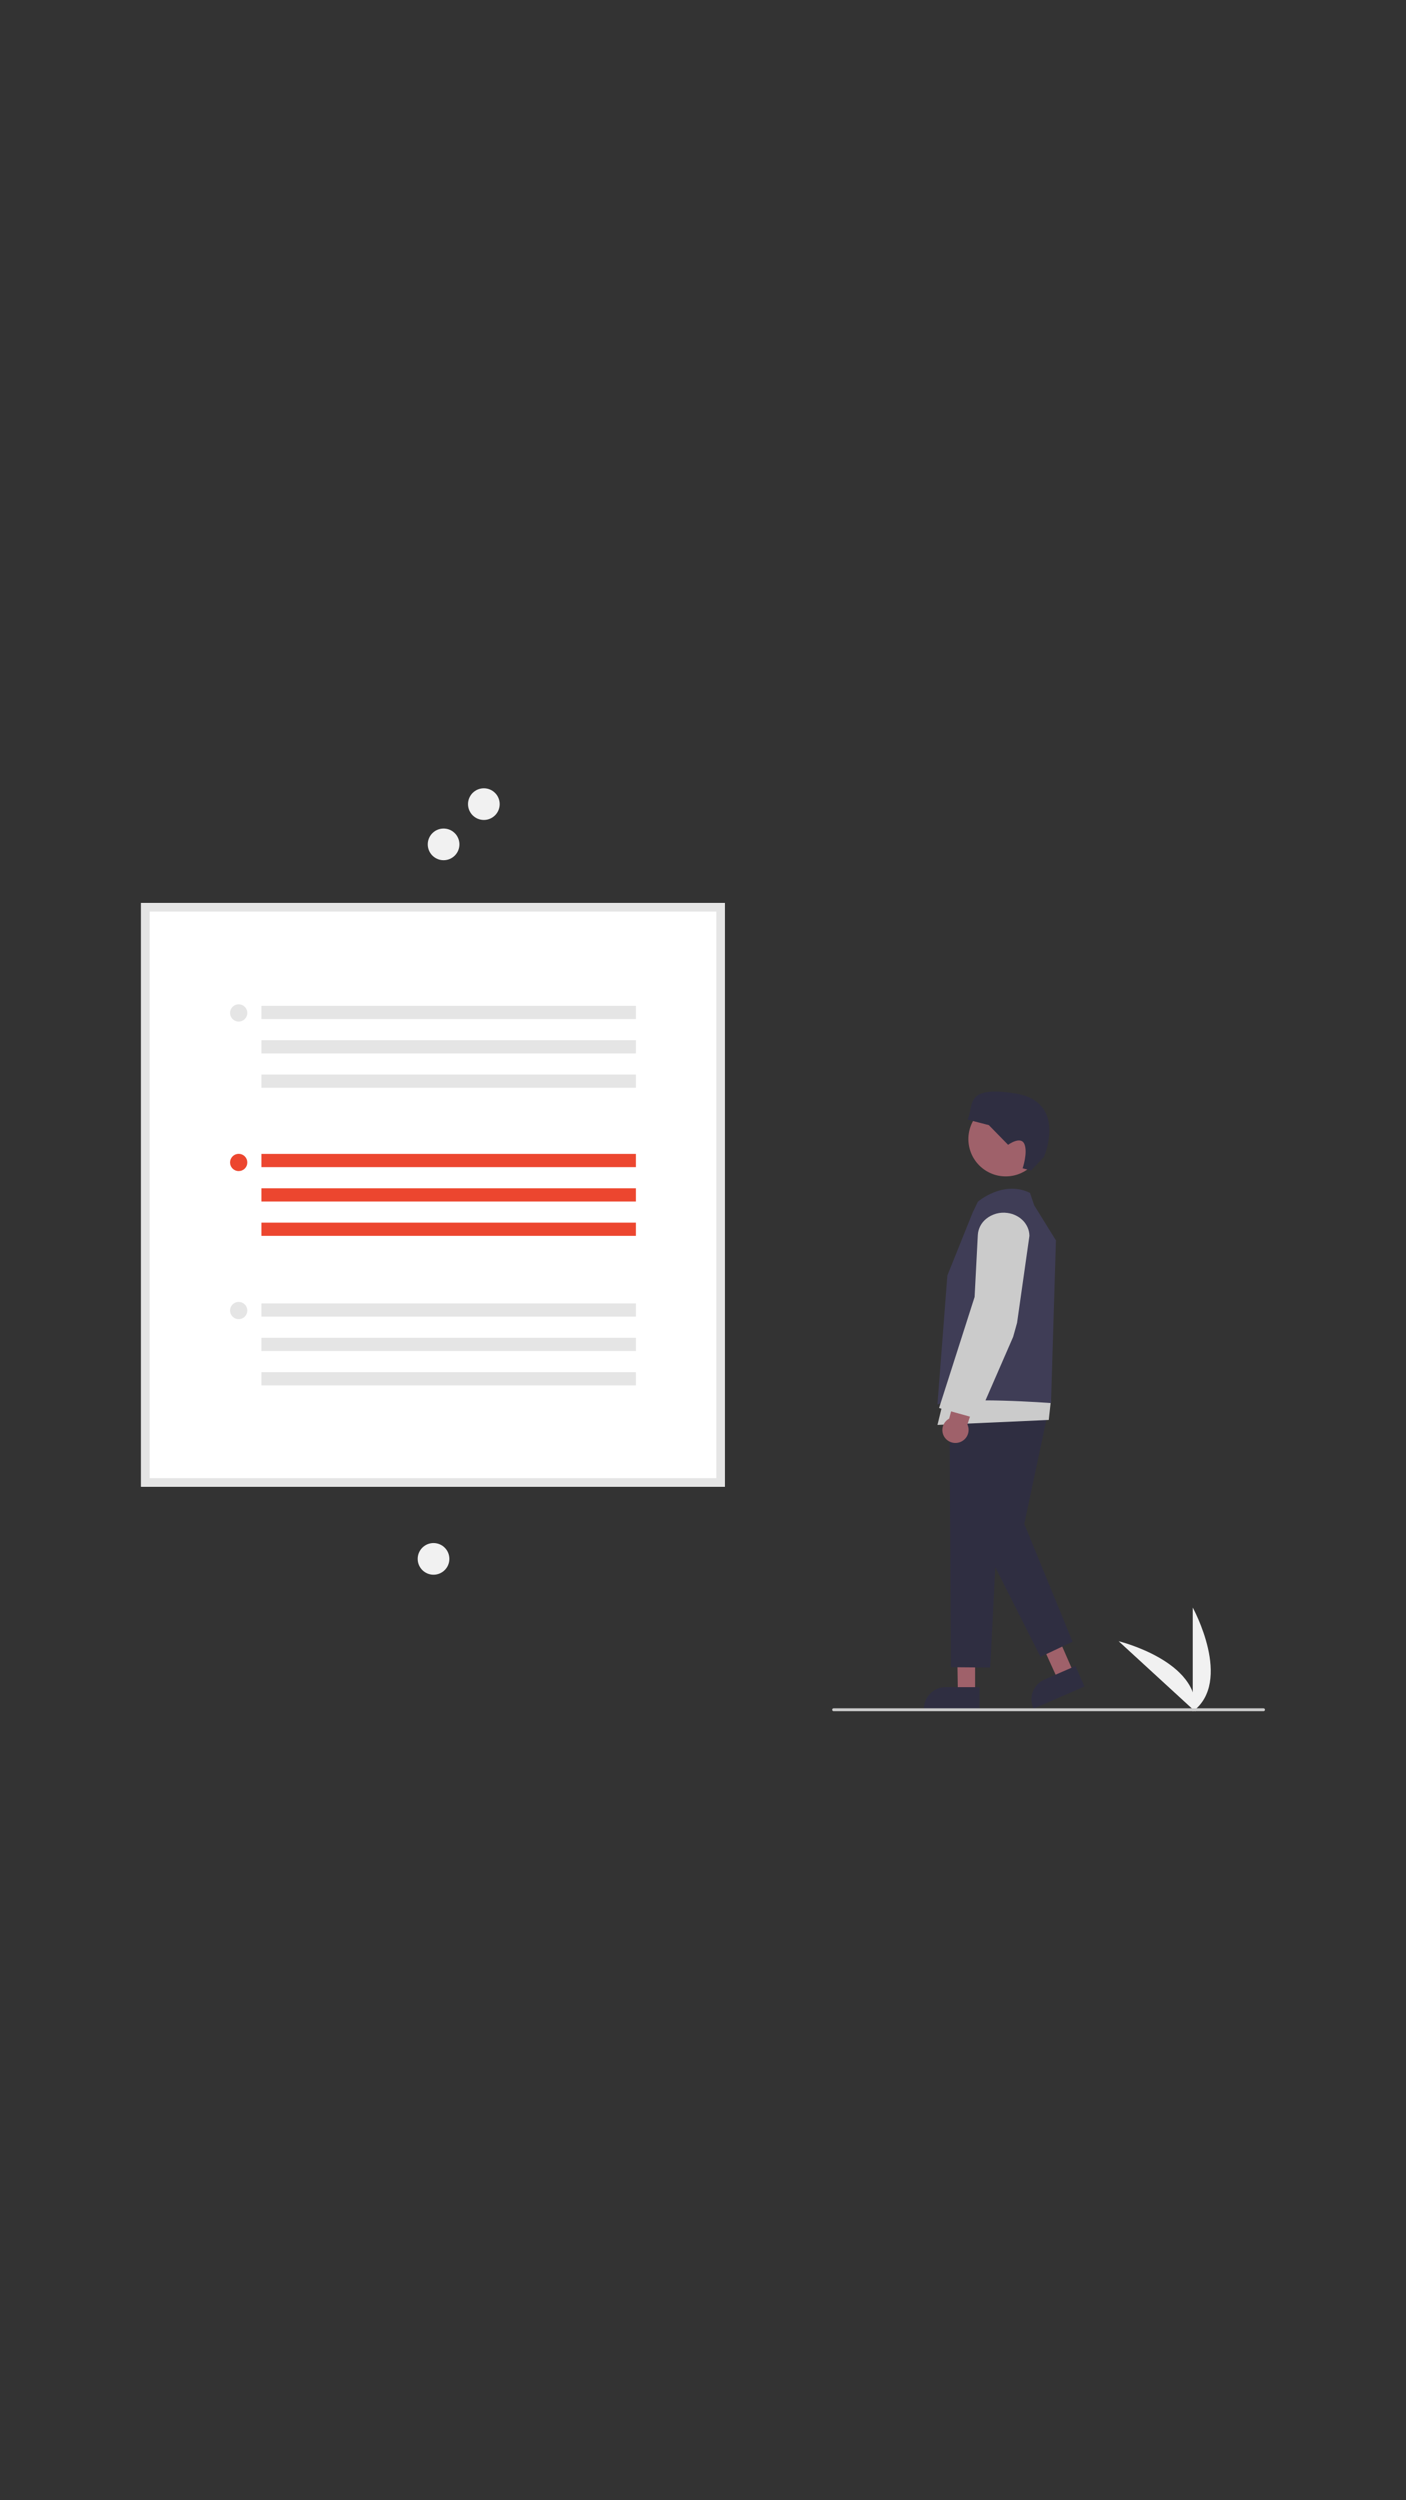 <svg xmlns="http://www.w3.org/2000/svg" xmlns:xlink="http://www.w3.org/1999/xlink" width="1080" zoomAndPan="magnify" viewBox="0 0 810 1440" height="1920" preserveAspectRatio="xMidYMid meet" version="1.0"><rect x="0" y="0" width="810" height="1440" fill="#333333" stroke="none"/><defs><clipPath id="3cdde37c35"><path d="M 687 925 L 698 925 L 698 985.754 L 687 985.754 Z M 687 925 " clip-rule="nonzero"/></clipPath><clipPath id="16e32724e4"><path d="M 644 945 L 689 945 L 689 985.754 L 644 985.754 Z M 644 945 " clip-rule="nonzero"/></clipPath><clipPath id="3b2fcd9348"><path d="M 269 454.004 L 288 454.004 L 288 473 L 269 473 Z M 269 454.004 " clip-rule="nonzero"/></clipPath><clipPath id="3b27a087e3"><path d="M 479 983 L 729 983 L 729 985.754 L 479 985.754 Z M 479 983 " clip-rule="nonzero"/></clipPath></defs><g clip-path="url(#3cdde37c35)"><path fill="#f1f1f1" d="M 687.145 985.754 L 687.145 925.859 C 687.145 925.859 710.5 968.324 687.145 985.754 Z M 687.145 985.754 " fill-opacity="1" fill-rule="nonzero"/></g><g clip-path="url(#16e32724e4)"><path fill="#f1f1f1" d="M 688.59 985.746 L 644.445 945.238 C 644.445 945.238 691.535 956.762 688.59 985.746 Z M 688.59 985.746 " fill-opacity="1" fill-rule="nonzero"/></g><g clip-path="url(#3b2fcd9348)"><path fill="#f1f1f1" d="M 287.875 463.129 C 287.875 463.727 287.816 464.32 287.699 464.906 C 287.582 465.496 287.41 466.066 287.18 466.617 C 286.949 467.172 286.668 467.695 286.336 468.195 C 286.004 468.691 285.625 469.152 285.199 469.578 C 284.777 470 284.316 470.379 283.816 470.711 C 283.32 471.043 282.793 471.324 282.238 471.555 C 281.688 471.785 281.117 471.957 280.527 472.074 C 279.941 472.191 279.348 472.25 278.746 472.25 C 278.148 472.25 277.555 472.191 276.969 472.074 C 276.379 471.957 275.809 471.785 275.254 471.555 C 274.703 471.324 274.176 471.043 273.676 470.711 C 273.18 470.379 272.719 470 272.293 469.578 C 271.871 469.152 271.492 468.691 271.16 468.195 C 270.828 467.695 270.547 467.172 270.316 466.617 C 270.086 466.066 269.914 465.496 269.797 464.906 C 269.68 464.32 269.621 463.727 269.621 463.129 C 269.621 462.527 269.68 461.934 269.797 461.348 C 269.914 460.762 270.086 460.191 270.316 459.637 C 270.547 459.082 270.828 458.559 271.16 458.059 C 271.492 457.562 271.871 457.102 272.293 456.676 C 272.719 456.254 273.18 455.875 273.676 455.543 C 274.176 455.211 274.703 454.93 275.254 454.699 C 275.809 454.469 276.379 454.297 276.969 454.18 C 277.555 454.062 278.148 454.004 278.746 454.004 C 279.348 454.004 279.941 454.062 280.527 454.18 C 281.117 454.297 281.688 454.469 282.238 454.699 C 282.793 454.93 283.32 455.211 283.816 455.543 C 284.316 455.875 284.777 456.254 285.199 456.676 C 285.625 457.102 286.004 457.562 286.336 458.059 C 286.668 458.559 286.949 459.082 287.18 459.637 C 287.41 460.191 287.582 460.762 287.699 461.348 C 287.816 461.934 287.875 462.527 287.875 463.129 Z M 287.875 463.129 " fill-opacity="1" fill-rule="nonzero"/></g><path fill="#f1f1f1" d="M 264.68 486.312 C 264.68 486.91 264.621 487.504 264.504 488.09 C 264.387 488.68 264.215 489.25 263.984 489.801 C 263.754 490.355 263.473 490.883 263.141 491.379 C 262.809 491.879 262.43 492.336 262.008 492.762 C 261.582 493.184 261.121 493.562 260.625 493.895 C 260.125 494.23 259.602 494.508 259.047 494.738 C 258.492 494.969 257.922 495.141 257.336 495.258 C 256.746 495.375 256.152 495.434 255.555 495.434 C 254.953 495.434 254.359 495.375 253.773 495.258 C 253.184 495.141 252.613 494.969 252.062 494.738 C 251.508 494.508 250.98 494.23 250.484 493.895 C 249.984 493.562 249.523 493.184 249.102 492.762 C 248.676 492.336 248.297 491.879 247.965 491.379 C 247.633 490.883 247.352 490.355 247.121 489.801 C 246.895 489.25 246.719 488.68 246.602 488.09 C 246.484 487.504 246.426 486.91 246.426 486.312 C 246.426 485.711 246.484 485.117 246.602 484.531 C 246.719 483.945 246.895 483.375 247.121 482.82 C 247.352 482.266 247.633 481.742 247.965 481.242 C 248.297 480.746 248.676 480.285 249.102 479.859 C 249.523 479.438 249.984 479.059 250.484 478.727 C 250.98 478.395 251.508 478.113 252.062 477.883 C 252.613 477.652 253.184 477.48 253.773 477.363 C 254.359 477.246 254.953 477.188 255.555 477.188 C 256.152 477.188 256.746 477.246 257.336 477.363 C 257.922 477.48 258.492 477.652 259.047 477.883 C 259.602 478.113 260.125 478.395 260.625 478.727 C 261.121 479.059 261.582 479.438 262.008 479.859 C 262.43 480.285 262.809 480.746 263.141 481.242 C 263.473 481.742 263.754 482.266 263.984 482.82 C 264.215 483.375 264.387 483.945 264.504 484.531 C 264.621 485.117 264.68 485.711 264.68 486.312 Z M 264.68 486.312 " fill-opacity="1" fill-rule="nonzero"/><path fill="#f1f1f1" d="M 258.883 897.828 C 258.883 898.426 258.824 899.02 258.707 899.605 C 258.59 900.195 258.414 900.766 258.188 901.316 C 257.957 901.871 257.676 902.395 257.344 902.895 C 257.012 903.391 256.633 903.852 256.207 904.277 C 255.785 904.699 255.324 905.078 254.824 905.41 C 254.328 905.742 253.801 906.023 253.246 906.254 C 252.695 906.484 252.125 906.656 251.535 906.773 C 250.949 906.891 250.355 906.949 249.754 906.949 C 249.156 906.949 248.562 906.891 247.977 906.773 C 247.387 906.656 246.816 906.484 246.262 906.254 C 245.711 906.023 245.184 905.742 244.684 905.41 C 244.188 905.078 243.727 904.699 243.301 904.277 C 242.879 903.852 242.5 903.391 242.168 902.895 C 241.836 902.395 241.555 901.871 241.324 901.316 C 241.094 900.766 240.922 900.195 240.805 899.605 C 240.688 899.02 240.629 898.426 240.629 897.828 C 240.629 897.227 240.688 896.633 240.805 896.047 C 240.922 895.461 241.094 894.891 241.324 894.336 C 241.555 893.781 241.836 893.258 242.168 892.758 C 242.5 892.262 242.879 891.801 243.301 891.375 C 243.727 890.953 244.188 890.574 244.684 890.242 C 245.184 889.91 245.711 889.629 246.262 889.398 C 246.816 889.168 247.387 888.996 247.977 888.879 C 248.562 888.762 249.156 888.703 249.754 888.703 C 250.355 888.703 250.949 888.762 251.535 888.879 C 252.125 888.996 252.695 889.168 253.246 889.398 C 253.801 889.629 254.328 889.91 254.824 890.242 C 255.324 890.574 255.785 890.953 256.207 891.375 C 256.633 891.801 257.012 892.262 257.344 892.758 C 257.676 893.258 257.957 893.781 258.188 894.336 C 258.414 894.891 258.59 895.461 258.707 896.047 C 258.824 896.633 258.883 897.227 258.883 897.828 Z M 258.883 897.828 " fill-opacity="1" fill-rule="nonzero"/><path fill="#9f616a" d="M 561.754 974.941 L 551.828 974.941 L 551.258 937.262 L 561.754 936.668 Z M 561.754 974.941 " fill-opacity="1" fill-rule="nonzero"/><path fill="#2f2e41" d="M 564.293 984.566 L 532.27 984.566 L 532.27 984.152 C 532.27 983.336 532.352 982.523 532.512 981.723 C 532.672 980.922 532.906 980.141 533.223 979.387 C 533.535 978.629 533.918 977.914 534.375 977.234 C 534.828 976.555 535.348 975.922 535.926 975.344 C 536.504 974.766 537.133 974.25 537.812 973.797 C 538.492 973.34 539.211 972.957 539.969 972.645 C 540.723 972.328 541.504 972.094 542.305 971.934 C 543.109 971.773 543.918 971.691 544.738 971.691 L 564.293 971.691 Z M 564.293 984.566 " fill-opacity="1" fill-rule="nonzero"/><path fill="#9f616a" d="M 618.578 963.508 L 609.477 967.473 L 593.895 933.164 L 603.277 928.426 Z M 618.578 963.508 " fill-opacity="1" fill-rule="nonzero"/><path fill="#2f2e41" d="M 595.398 984.113 L 595.23 983.73 C 594.906 982.98 594.652 982.207 594.48 981.406 C 594.305 980.609 594.211 979.801 594.195 978.98 C 594.18 978.164 594.246 977.352 594.391 976.547 C 594.535 975.738 594.758 974.957 595.055 974.195 C 595.355 973.434 595.727 972.707 596.168 972.02 C 596.609 971.332 597.117 970.691 597.684 970.102 C 598.254 969.516 598.871 968.984 599.543 968.52 C 600.219 968.051 600.93 967.656 601.68 967.328 L 619.605 959.516 L 624.754 971.32 Z M 595.398 984.113 " fill-opacity="1" fill-rule="nonzero"/><path fill="#9f616a" d="M 600.902 656.035 C 600.902 656.738 600.867 657.441 600.797 658.141 C 600.727 658.844 600.625 659.539 600.488 660.23 C 600.352 660.918 600.18 661.602 599.977 662.273 C 599.77 662.949 599.535 663.609 599.262 664.262 C 598.992 664.914 598.691 665.547 598.359 666.168 C 598.027 666.789 597.668 667.395 597.277 667.977 C 596.883 668.562 596.465 669.129 596.02 669.672 C 595.57 670.219 595.098 670.738 594.602 671.238 C 594.102 671.734 593.582 672.207 593.039 672.652 C 592.492 673.102 591.926 673.52 591.344 673.91 C 590.758 674.301 590.152 674.664 589.531 674.996 C 588.91 675.328 588.273 675.629 587.625 675.898 C 586.973 676.168 586.309 676.402 585.637 676.609 C 584.961 676.812 584.281 676.984 583.59 677.121 C 582.898 677.258 582.203 677.359 581.5 677.43 C 580.801 677.5 580.098 677.535 579.391 677.535 C 578.688 677.535 577.984 677.5 577.285 677.43 C 576.582 677.359 575.887 677.258 575.195 677.121 C 574.504 676.984 573.824 676.812 573.148 676.609 C 572.477 676.402 571.812 676.168 571.16 675.898 C 570.512 675.629 569.875 675.328 569.254 674.996 C 568.633 674.664 568.027 674.301 567.441 673.91 C 566.855 673.52 566.293 673.102 565.746 672.652 C 565.203 672.207 564.684 671.734 564.184 671.238 C 563.688 670.738 563.215 670.219 562.766 669.672 C 562.32 669.129 561.898 668.562 561.508 667.977 C 561.117 667.395 560.754 666.789 560.422 666.168 C 560.09 665.547 559.789 664.914 559.52 664.262 C 559.25 663.609 559.016 662.949 558.809 662.273 C 558.605 661.602 558.434 660.918 558.297 660.23 C 558.16 659.539 558.059 658.844 557.988 658.141 C 557.918 657.441 557.883 656.738 557.883 656.035 C 557.883 655.332 557.918 654.629 557.988 653.926 C 558.059 653.227 558.16 652.531 558.297 651.84 C 558.434 651.148 558.605 650.469 558.809 649.793 C 559.016 649.121 559.25 648.457 559.52 647.809 C 559.789 647.156 560.09 646.52 560.422 645.898 C 560.754 645.277 561.117 644.676 561.508 644.09 C 561.898 643.504 562.32 642.941 562.766 642.395 C 563.215 641.852 563.688 641.332 564.184 640.832 C 564.684 640.336 565.203 639.863 565.746 639.414 C 566.293 638.969 566.855 638.551 567.441 638.16 C 568.027 637.766 568.633 637.406 569.254 637.074 C 569.875 636.742 570.512 636.441 571.16 636.172 C 571.812 635.902 572.477 635.664 573.148 635.461 C 573.824 635.258 574.504 635.086 575.195 634.949 C 575.887 634.812 576.582 634.707 577.285 634.641 C 577.984 634.57 578.688 634.535 579.391 634.535 C 580.098 634.535 580.801 634.57 581.5 634.641 C 582.203 634.707 582.898 634.812 583.59 634.949 C 584.281 635.086 584.961 635.258 585.637 635.461 C 586.309 635.664 586.973 635.902 587.625 636.172 C 588.273 636.441 588.91 636.742 589.531 637.074 C 590.152 637.406 590.758 637.766 591.344 638.16 C 591.926 638.551 592.492 638.969 593.039 639.414 C 593.582 639.863 594.102 640.336 594.602 640.832 C 595.098 641.332 595.57 641.852 596.02 642.395 C 596.465 642.941 596.883 643.504 597.277 644.09 C 597.668 644.676 598.027 645.277 598.359 645.898 C 598.691 646.52 598.992 647.156 599.262 647.809 C 599.535 648.457 599.77 649.121 599.977 649.793 C 600.18 650.469 600.352 651.148 600.488 651.84 C 600.625 652.531 600.727 653.227 600.797 653.926 C 600.867 654.629 600.902 655.332 600.902 656.035 Z M 600.902 656.035 " fill-opacity="1" fill-rule="nonzero"/><path fill="#2f2e41" d="M 617.891 945.523 L 590.094 877.641 L 603.594 814.125 L 577.98 812.734 L 563.879 883.793 L 599.426 954.254 Z M 617.891 945.523 " fill-opacity="1" fill-rule="nonzero"/><path fill="#2f2e41" d="M 587.512 801.422 L 574.406 882.602 L 570.465 960.41 L 547.84 960.211 L 547 811.348 Z M 587.512 801.422 " fill-opacity="1" fill-rule="nonzero"/><path fill="#cbcbcb" d="M 605.488 806.051 L 604.199 817.809 L 540.07 820.68 L 544.41 802.996 Z M 605.488 806.051 " fill-opacity="1" fill-rule="nonzero"/><path fill="#9f616a" d="M 544.508 828.25 C 544.199 827.863 543.934 827.449 543.711 827.012 C 543.484 826.574 543.305 826.117 543.172 825.641 C 543.039 825.168 542.953 824.684 542.914 824.191 C 542.875 823.703 542.887 823.211 542.945 822.723 C 543.004 822.234 543.109 821.754 543.266 821.285 C 543.418 820.816 543.617 820.371 543.863 819.941 C 544.105 819.512 544.387 819.109 544.711 818.738 C 545.031 818.367 545.391 818.027 545.777 817.727 C 546.105 817.473 546.453 817.25 546.816 817.051 L 571.969 722.566 L 586.879 729.117 L 557.328 820.422 C 557.68 821.188 557.898 821.988 557.98 822.824 C 558.059 823.664 558 824.492 557.801 825.309 C 557.602 826.129 557.273 826.891 556.816 827.598 C 556.355 828.305 555.797 828.914 555.133 829.434 C 554.742 829.738 554.328 830.008 553.887 830.23 C 553.445 830.457 552.988 830.641 552.512 830.777 C 552.035 830.91 551.551 831 551.055 831.043 C 550.562 831.082 550.07 831.078 549.574 831.023 C 549.082 830.969 548.602 830.863 548.129 830.715 C 547.656 830.566 547.203 830.375 546.77 830.137 C 546.332 829.898 545.926 829.621 545.547 829.301 C 545.164 828.984 544.82 828.633 544.508 828.25 Z M 544.508 828.25 " fill-opacity="1" fill-rule="nonzero"/><path fill="#3f3d56" d="M 560.406 698.227 L 563.371 692.102 C 563.371 692.102 577.98 679.48 593.387 687.047 L 595.762 694.117 L 608.328 714.402 L 605.488 808.086 C 605.488 808.086 553.062 804.102 540.07 808.852 L 545.781 734.613 Z M 560.406 698.227 " fill-opacity="1" fill-rule="nonzero"/><path fill="#cbcbcb" d="M 563.133 817.125 L 541 810.938 L 561.469 746.988 L 563.324 711.281 C 563.434 709.457 563.906 707.734 564.746 706.113 C 565.586 704.492 566.719 703.109 568.145 701.969 C 568.996 701.277 569.906 700.684 570.879 700.184 C 571.852 699.684 572.867 699.289 573.922 698.996 C 574.977 698.707 576.051 698.527 577.141 698.457 C 578.234 698.391 579.32 698.434 580.406 698.59 C 587.637 699.578 592.957 705.109 593.055 711.734 L 593.055 711.77 L 593.051 711.801 L 585.941 761.844 L 583.664 769.992 Z M 563.133 817.125 " fill-opacity="1" fill-rule="nonzero"/><path fill="#2f2e41" d="M 589.141 672.887 L 594.039 674.125 L 601.457 666.238 C 601.457 666.238 615.098 634.617 584.953 629.777 C 554.809 624.938 561.395 637.156 557.363 644.816 L 569.68 648.016 L 580.766 659.344 C 580.766 659.344 588 654.047 590.125 658.852 C 592.254 663.656 589.141 672.887 589.141 672.887 Z M 589.141 672.887 " fill-opacity="1" fill-rule="nonzero"/><path fill="#ffffff" d="M 81.242 520.043 L 417.637 520.043 L 417.637 856.289 L 81.242 856.289 Z M 81.242 520.043 " fill-opacity="1" fill-rule="nonzero"/><path fill="#e5e5e5" d="M 417.637 856.289 L 81.242 856.289 L 81.242 520.043 L 417.637 520.043 Z M 86.215 851.32 L 412.668 851.32 L 412.668 525.012 L 86.215 525.012 Z M 86.215 851.32 " fill-opacity="1" fill-rule="nonzero"/><path fill="#ec462f" d="M 150.602 664.59 L 366.344 664.59 L 366.344 672.203 L 150.602 672.203 Z M 150.602 664.59 " fill-opacity="1" fill-rule="nonzero"/><path fill="#ec462f" d="M 150.602 684.383 L 366.344 684.383 L 366.344 691.996 L 150.602 691.996 Z M 150.602 684.383 " fill-opacity="1" fill-rule="nonzero"/><path fill="#ec462f" d="M 150.602 704.172 L 366.344 704.172 L 366.344 711.785 L 150.602 711.785 Z M 150.602 704.172 " fill-opacity="1" fill-rule="nonzero"/><path fill="#ec462f" d="M 142.477 669.512 C 142.477 669.836 142.445 670.16 142.383 670.48 C 142.32 670.801 142.223 671.109 142.098 671.41 C 141.973 671.715 141.82 672 141.641 672.27 C 141.457 672.543 141.254 672.793 141.023 673.023 C 140.793 673.254 140.539 673.461 140.27 673.641 C 139.996 673.824 139.711 673.977 139.41 674.102 C 139.109 674.227 138.797 674.32 138.477 674.383 C 138.156 674.445 137.836 674.48 137.508 674.48 C 137.18 674.48 136.859 674.445 136.539 674.383 C 136.219 674.32 135.906 674.227 135.605 674.102 C 135.305 673.977 135.02 673.824 134.746 673.641 C 134.477 673.461 134.223 673.254 133.992 673.023 C 133.762 672.793 133.555 672.543 133.375 672.27 C 133.195 672 133.039 671.715 132.914 671.41 C 132.789 671.109 132.695 670.801 132.633 670.48 C 132.57 670.16 132.539 669.836 132.539 669.512 C 132.539 669.184 132.57 668.863 132.633 668.543 C 132.695 668.223 132.789 667.91 132.914 667.609 C 133.039 667.309 133.195 667.023 133.375 666.75 C 133.555 666.48 133.762 666.23 133.992 665.996 C 134.223 665.766 134.477 665.562 134.746 665.379 C 135.02 665.199 135.305 665.047 135.605 664.922 C 135.906 664.797 136.219 664.703 136.539 664.637 C 136.859 664.574 137.18 664.543 137.508 664.543 C 137.836 664.543 138.156 664.574 138.477 664.637 C 138.797 664.703 139.109 664.797 139.41 664.922 C 139.711 665.047 139.996 665.199 140.27 665.379 C 140.539 665.562 140.793 665.766 141.023 665.996 C 141.254 666.23 141.457 666.48 141.641 666.75 C 141.82 667.023 141.973 667.309 142.098 667.609 C 142.223 667.91 142.32 668.223 142.383 668.543 C 142.445 668.863 142.477 669.184 142.477 669.512 Z M 142.477 669.512 " fill-opacity="1" fill-rule="nonzero"/><path fill="#e5e5e5" d="M 150.602 579.305 L 366.344 579.305 L 366.344 586.918 L 150.602 586.918 Z M 150.602 579.305 " fill-opacity="1" fill-rule="nonzero"/><path fill="#e5e5e5" d="M 150.602 599.098 L 366.344 599.098 L 366.344 606.711 L 150.602 606.711 Z M 150.602 599.098 " fill-opacity="1" fill-rule="nonzero"/><path fill="#e5e5e5" d="M 150.602 618.891 L 366.344 618.891 L 366.344 626.504 L 150.602 626.504 Z M 150.602 618.891 " fill-opacity="1" fill-rule="nonzero"/><path fill="#e5e5e5" d="M 142.477 583.398 C 142.477 583.727 142.445 584.047 142.383 584.367 C 142.32 584.688 142.223 585 142.098 585.301 C 141.973 585.602 141.82 585.887 141.641 586.16 C 141.457 586.43 141.254 586.68 141.023 586.91 C 140.793 587.141 140.539 587.348 140.27 587.531 C 139.996 587.711 139.711 587.863 139.41 587.988 C 139.109 588.113 138.797 588.207 138.477 588.27 C 138.156 588.336 137.836 588.367 137.508 588.367 C 137.18 588.367 136.859 588.336 136.539 588.27 C 136.219 588.207 135.906 588.113 135.605 587.988 C 135.305 587.863 135.02 587.711 134.746 587.531 C 134.477 587.348 134.223 587.141 133.992 586.91 C 133.762 586.68 133.555 586.43 133.375 586.16 C 133.195 585.887 133.039 585.602 132.914 585.301 C 132.789 585 132.695 584.688 132.633 584.367 C 132.57 584.047 132.539 583.727 132.539 583.398 C 132.539 583.074 132.57 582.75 132.633 582.43 C 132.695 582.109 132.789 581.801 132.914 581.496 C 133.039 581.195 133.195 580.91 133.375 580.641 C 133.555 580.367 133.762 580.117 133.992 579.887 C 134.223 579.656 134.477 579.449 134.746 579.27 C 135.02 579.086 135.305 578.934 135.605 578.809 C 135.906 578.684 136.219 578.59 136.539 578.527 C 136.859 578.461 137.18 578.43 137.508 578.43 C 137.836 578.43 138.156 578.461 138.477 578.527 C 138.797 578.59 139.109 578.684 139.41 578.809 C 139.711 578.934 139.996 579.086 140.27 579.27 C 140.539 579.449 140.793 579.656 141.023 579.887 C 141.254 580.117 141.457 580.367 141.641 580.641 C 141.82 580.91 141.973 581.195 142.098 581.496 C 142.223 581.801 142.32 582.109 142.383 582.43 C 142.445 582.75 142.477 583.074 142.477 583.398 Z M 142.477 583.398 " fill-opacity="1" fill-rule="nonzero"/><path fill="#e5e5e5" d="M 150.602 750.699 L 366.344 750.699 L 366.344 758.312 L 150.602 758.312 Z M 150.602 750.699 " fill-opacity="1" fill-rule="nonzero"/><path fill="#e5e5e5" d="M 150.602 770.492 L 366.344 770.492 L 366.344 778.105 L 150.602 778.105 Z M 150.602 770.492 " fill-opacity="1" fill-rule="nonzero"/><path fill="#e5e5e5" d="M 150.602 790.285 L 366.344 790.285 L 366.344 797.898 L 150.602 797.898 Z M 150.602 790.285 " fill-opacity="1" fill-rule="nonzero"/><path fill="#e5e5e5" d="M 142.477 754.793 C 142.477 755.121 142.445 755.445 142.383 755.766 C 142.32 756.082 142.223 756.395 142.098 756.695 C 141.973 756.996 141.82 757.285 141.641 757.555 C 141.457 757.824 141.254 758.078 141.023 758.309 C 140.793 758.539 140.539 758.746 140.27 758.926 C 139.996 759.105 139.711 759.258 139.41 759.383 C 139.109 759.508 138.797 759.605 138.477 759.668 C 138.156 759.73 137.836 759.762 137.508 759.762 C 137.18 759.762 136.859 759.73 136.539 759.668 C 136.219 759.605 135.906 759.508 135.605 759.383 C 135.305 759.258 135.02 759.105 134.746 758.926 C 134.477 758.746 134.223 758.539 133.992 758.309 C 133.762 758.078 133.555 757.824 133.375 757.555 C 133.195 757.285 133.039 756.996 132.914 756.695 C 132.789 756.395 132.695 756.082 132.633 755.766 C 132.57 755.445 132.539 755.121 132.539 754.793 C 132.539 754.469 132.57 754.145 132.633 753.824 C 132.695 753.504 132.789 753.195 132.914 752.895 C 133.039 752.594 133.195 752.305 133.375 752.035 C 133.555 751.762 133.762 751.512 133.992 751.281 C 134.223 751.051 134.477 750.844 134.746 750.664 C 135.02 750.484 135.305 750.328 135.605 750.203 C 135.906 750.078 136.219 749.984 136.539 749.922 C 136.859 749.859 137.18 749.828 137.508 749.828 C 137.836 749.828 138.156 749.859 138.477 749.922 C 138.797 749.984 139.109 750.078 139.41 750.203 C 139.711 750.328 139.996 750.484 140.27 750.664 C 140.539 750.844 140.793 751.051 141.023 751.281 C 141.254 751.512 141.457 751.762 141.641 752.035 C 141.82 752.305 141.973 752.594 142.098 752.895 C 142.223 753.195 142.32 753.504 142.383 753.824 C 142.445 754.145 142.477 754.469 142.477 754.793 Z M 142.477 754.793 " fill-opacity="1" fill-rule="nonzero"/><g clip-path="url(#3b27a087e3)"><path fill="#cbcbcb" d="M 727.926 985.543 L 480.246 985.543 C 480.02 985.543 479.824 985.461 479.66 985.301 C 479.5 985.141 479.418 984.945 479.418 984.715 C 479.418 984.484 479.5 984.293 479.66 984.129 C 479.824 983.969 480.02 983.887 480.246 983.887 L 727.926 983.887 C 728.156 983.887 728.352 983.969 728.512 984.129 C 728.676 984.293 728.758 984.484 728.758 984.715 C 728.758 984.945 728.676 985.141 728.512 985.301 C 728.352 985.461 728.156 985.543 727.926 985.543 Z M 727.926 985.543 " fill-opacity="1" fill-rule="nonzero"/></g></svg>